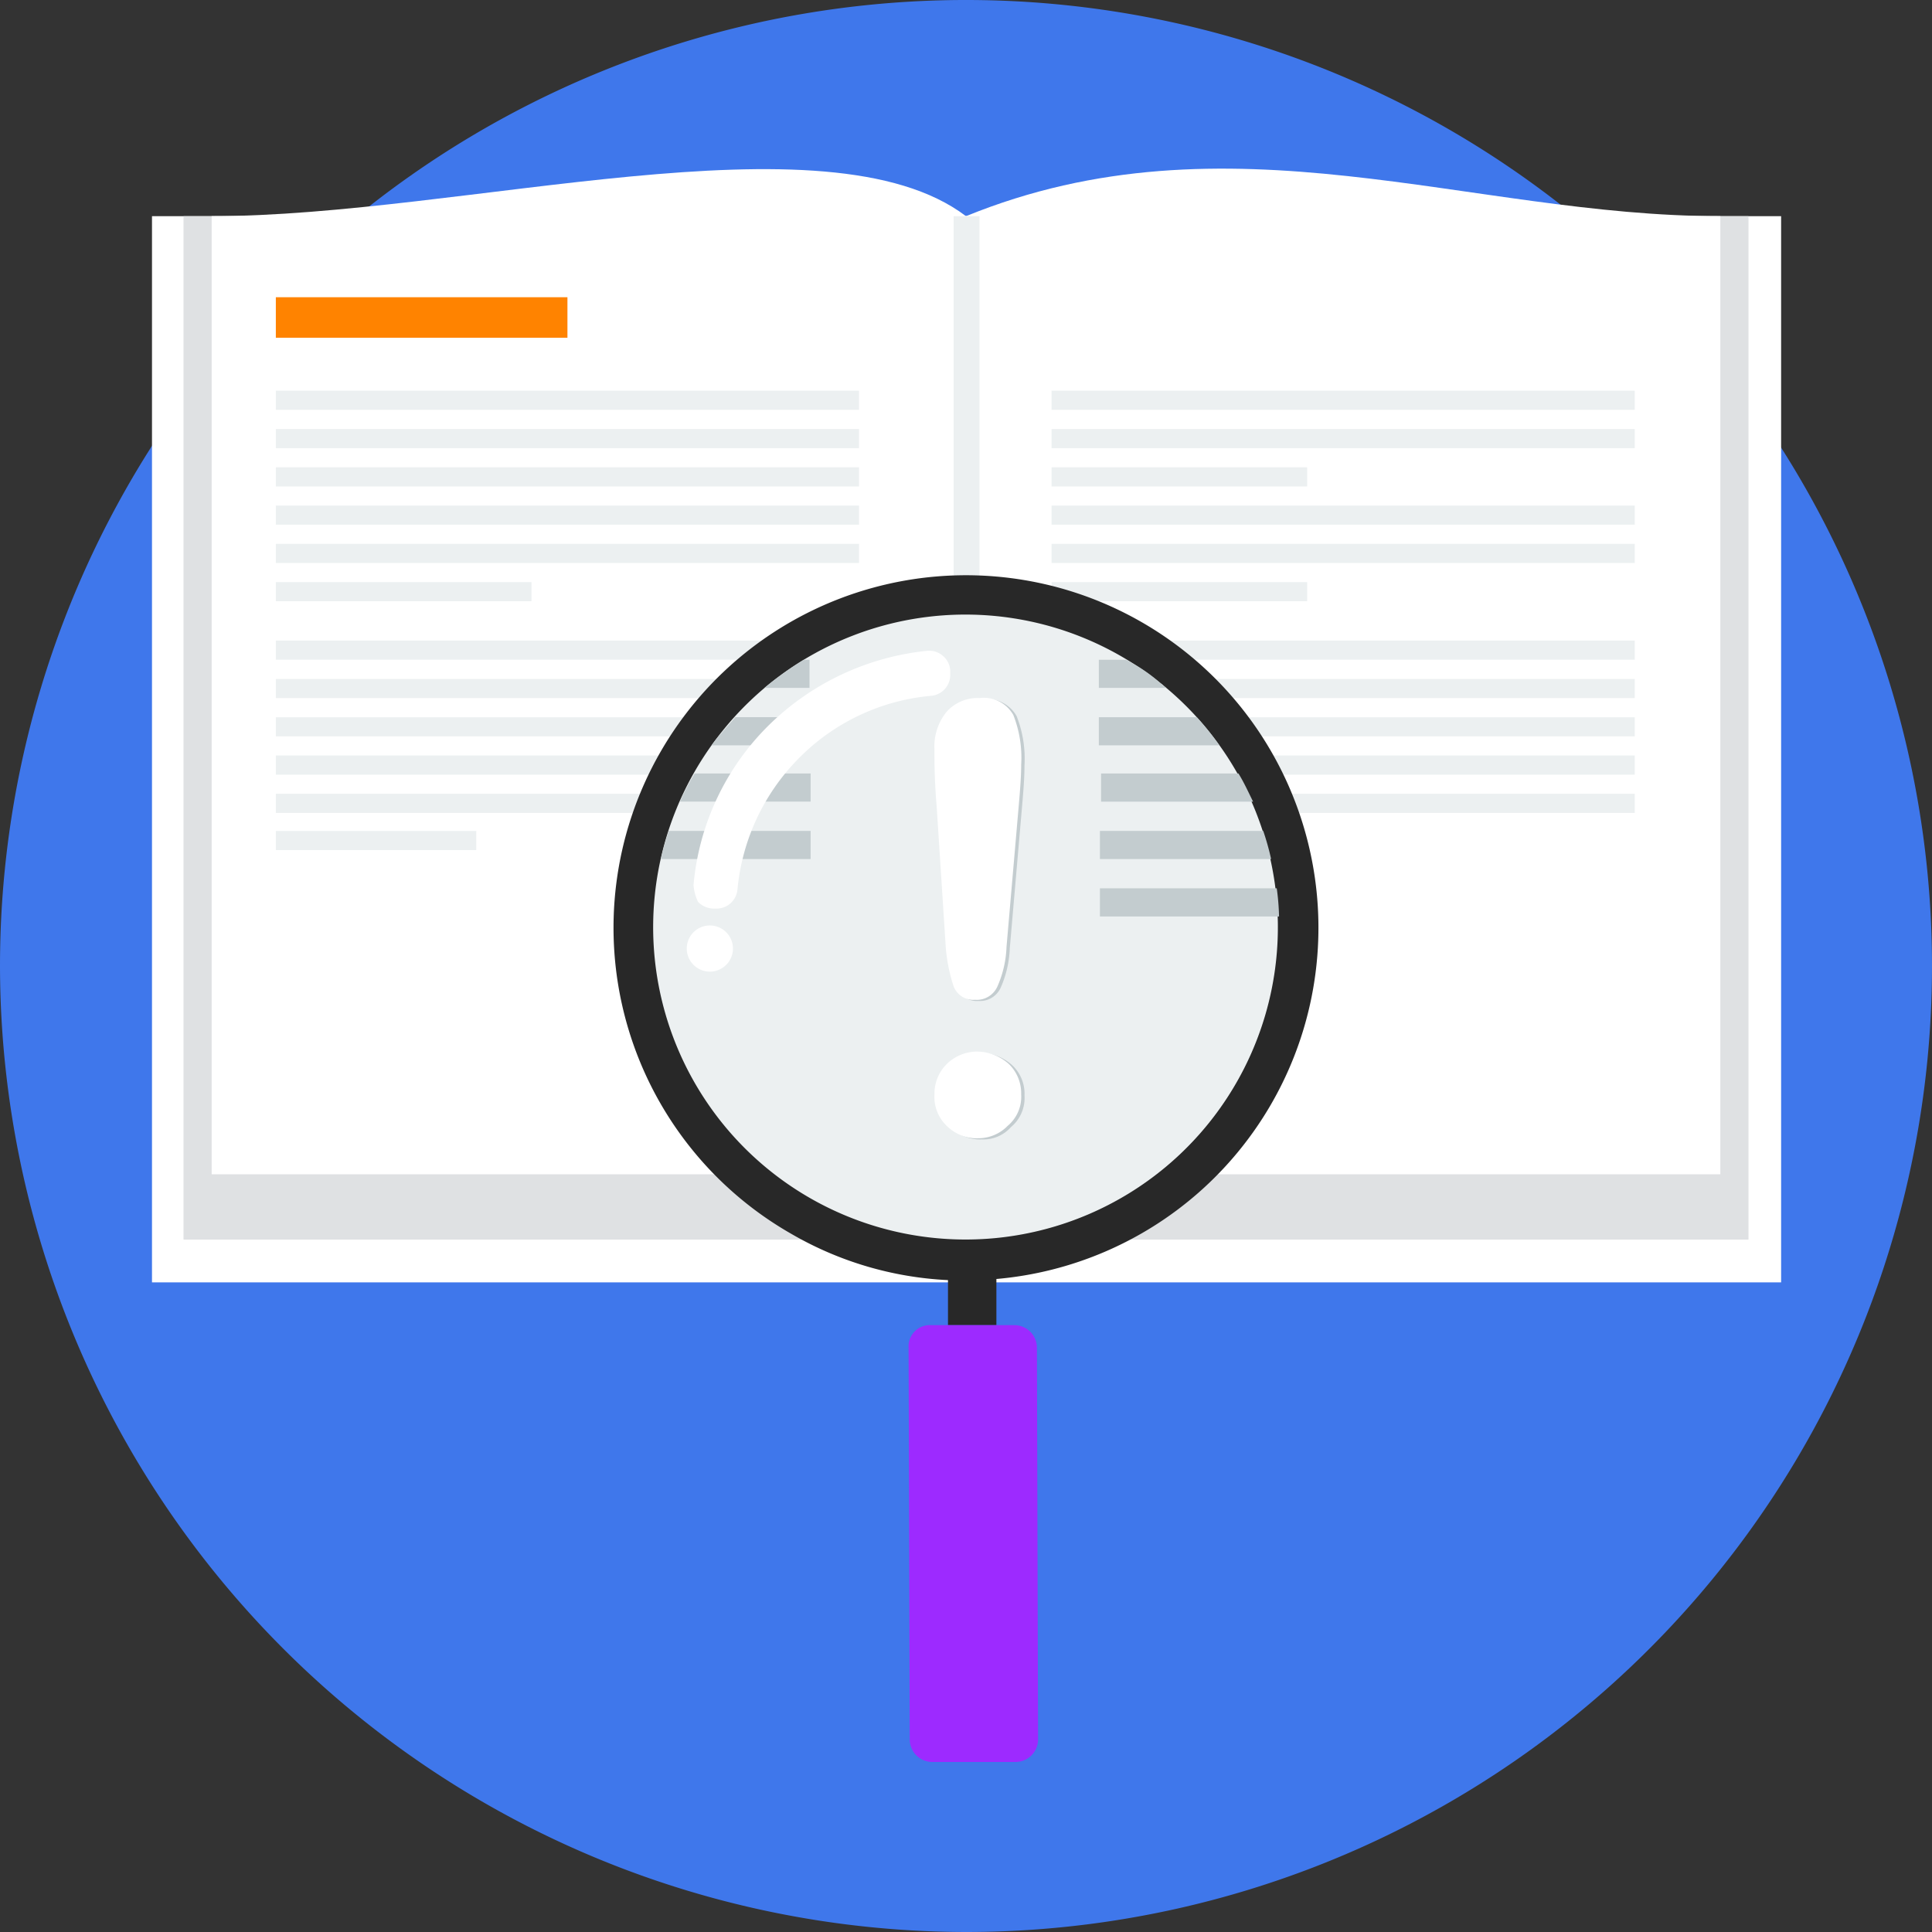 <svg xmlns="http://www.w3.org/2000/svg" viewBox="376.46 1334.417 168.54 168.54"><rect x="376.46" y="1334.417" width="168.54" height="168.54" fill="#333333" stroke="none"/><defs><style>.a{fill:#3f77eb;}.b{fill:#fff;}.c{fill:#dfe1e3;}.d{fill:#ecf0f1;}.e{fill:#ff8300;}.f{fill:#282828;}.g{fill:#9d2aff;}.h{fill:#c3cccf;}</style></defs><g transform="translate(376.46 1334.417)"><path class="a" d="M283.27,347.54A84.27,84.27,0,1,0,199,263.27a84.378,84.378,0,0,0,84.27,84.27Zm0,0" transform="translate(-199 -179)"/><rect class="b" width="142.119" height="93.011" transform="translate(13.259 18.858)"/><rect class="c" width="68.261" height="89.279" transform="translate(84.27 18.858)"/><path class="b" d="M350.605,198.125c-21.9,0-42.921-9.331-65.805,0v83.582h65.805Zm0,0" transform="translate(-200.53 -179.267)"/><rect class="c" width="68.261" height="89.279" transform="translate(16.009 18.858)"/><path class="b" d="M217.8,198.126c21.9,0,53.626-9.232,65.805,0v83.582H217.8V198.126Zm0,0" transform="translate(-199.335 -179.268)"/><rect class="d" width="2.259" height="83.582" transform="translate(83.19 18.858)"/><rect class="e" width="25.438" height="3.536" transform="translate(24.063 25.929)"/><path class="d" d="M223.5,235.5h50.876v1.67H223.5V235.5Zm67.671,0h50.876v1.67H291.171Zm0-21.8h50.876v1.67H291.171Zm0,16.7h22.3v1.67h-22.3Zm0-3.339h50.876v1.67H291.171Zm0-3.339h50.876v1.67H291.171Zm0-3.339h22.3v1.67h-22.3Zm0-3.339h50.876v1.67H291.171Zm0,35.063h17.483v1.67H291.171Zm0-3.241h50.876v1.67H291.171Zm0-3.339h50.876v1.67H291.171Zm0-3.339h50.876v1.67H291.171Zm0-3.339h50.876v1.67H291.171ZM223.5,213.7h50.876v1.67H223.5V213.7Zm0,16.7h22.3v1.67H223.5Zm0-3.339h50.876v1.67H223.5v-1.67Zm0-3.339h50.876v1.67H223.5v-1.67Zm0-3.339h50.876v1.67H223.5v-1.67Zm0-3.339h50.876v1.67H223.5v-1.67Zm0,35.063h17.483v1.67H223.5Zm0-3.241h50.876v1.67H223.5v-1.67Zm0-3.339h50.876v1.67H223.5v-1.67Zm0-3.339h50.876v1.67H223.5v-1.67Zm0-3.339h50.876v1.67H223.5v-1.67Zm0,0" transform="translate(-199.437 -179.619)"/><path class="f" d="M299.465,234.126a30.756,30.756,0,0,1-12.572,57.359v4.027H282.67v-3.929a30.069,30.069,0,0,1-13.652-4.027,30.748,30.748,0,1,1,30.447-53.43Zm-1.768,3.143A27.142,27.142,0,1,0,307.813,274.3,27.134,27.134,0,0,0,297.7,237.269Zm0,0" transform="translate(-199.972 -179.911)"/><path class="g" d="M281.664,296.7h7.268a1.97,1.97,0,0,1,1.964,1.964l.1,34.179a1.97,1.97,0,0,1-1.964,1.964h-7.268a1.97,1.97,0,0,1-1.964-1.964l-.1-34.179a1.854,1.854,0,0,1,1.964-1.964Zm0,0" transform="translate(-200.439 -181.099)"/><path class="d" d="M301.3,239.591a27.249,27.249,0,1,1-38.3,4.223,27.2,27.2,0,0,1,38.3-4.223Zm0,0" transform="translate(-200.034 -179.974)"/><path class="h" d="M283.282,262.806l-.786-12.179c-.2-2.357-.2-4.027-.2-5.107a4.772,4.772,0,0,1,1.08-3.241,3.633,3.633,0,0,1,2.848-1.179,2.969,2.969,0,0,1,2.946,1.473,10.162,10.162,0,0,1,.688,4.322c0,1.08-.1,2.259-.2,3.438l-1.08,12.474a9.341,9.341,0,0,1-.786,3.438,1.972,1.972,0,0,1-1.964,1.179,1.841,1.841,0,0,1-1.866-1.179,14.748,14.748,0,0,1-.688-3.438Zm2.848,16.7a3.708,3.708,0,0,1-2.652-.982,3.5,3.5,0,0,1-1.179-2.848,3.627,3.627,0,0,1,1.08-2.652,3.415,3.415,0,0,1,2.652-1.08,4.221,4.221,0,0,1,2.75,1.08,3.415,3.415,0,0,1,1.08,2.652,3.3,3.3,0,0,1-1.179,2.75,3.213,3.213,0,0,1-2.554,1.08Zm0,0" transform="translate(-200.486 -180.107)"/><path class="b" d="M282.982,262.706l-.786-12.179c-.2-2.357-.2-4.027-.2-5.107a4.773,4.773,0,0,1,1.08-3.241A3.633,3.633,0,0,1,285.929,241a2.969,2.969,0,0,1,2.947,1.473,10.162,10.162,0,0,1,.688,4.322c0,1.08-.1,2.259-.2,3.438l-1.08,12.474a9.34,9.34,0,0,1-.786,3.438,1.972,1.972,0,0,1-1.964,1.179,1.841,1.841,0,0,1-1.866-1.179,14.746,14.746,0,0,1-.688-3.438Zm2.848,16.7a3.708,3.708,0,0,1-2.652-.982A3.5,3.5,0,0,1,282,275.572a3.627,3.627,0,0,1,1.08-2.652,3.8,3.8,0,0,1,2.652-1.08,4.221,4.221,0,0,1,2.75,1.08,3.556,3.556,0,0,1,1.08,2.652,3.3,3.3,0,0,1-1.179,2.75,3.566,3.566,0,0,1-2.554,1.08Zm0,0" transform="translate(-200.48 -180.106)"/><path class="h" d="M301.308,239.663c.2.1.295.295.491.393h-5.893V237.6h2.357a13.8,13.8,0,0,1,3.045,2.063Zm3.143,2.947a23.9,23.9,0,0,1,1.964,2.455H295.906v-2.455Zm3.634,4.911c.491.786.884,1.67,1.277,2.455H296.1V247.52Zm2.161,5.009a22.935,22.935,0,0,1,.688,2.455H296v-2.455Zm1.179,5.009a20.666,20.666,0,0,1,.2,2.455H296v-2.455ZM257.7,254.984a22.928,22.928,0,0,1,.688-2.455h12.375v2.455Zm1.67-5.009a19.3,19.3,0,0,1,1.277-2.455h10.116v2.455Zm2.75-4.911a10.446,10.446,0,0,1,.884-1.08c.393-.491.786-.884,1.179-1.375h6.581v2.455Zm4.616-5.009a27.464,27.464,0,0,1,3.438-2.455h.491v2.455Zm0,0" transform="translate(-200.047 -180.045)"/><path class="b" d="M260.589,257.229a22.376,22.376,0,0,1,6.581-13.947,23.022,23.022,0,0,1,13.849-6.482,1.838,1.838,0,0,1,1.375.491,1.783,1.783,0,0,1,.589,1.375v.2a1.829,1.829,0,0,1-1.67,1.866,18.5,18.5,0,0,0-11.491,5.4,18.739,18.739,0,0,0-5.4,11.491,1.83,1.83,0,0,1-1.866,1.67h-.2a1.939,1.939,0,0,1-1.375-.589,4.116,4.116,0,0,1-.393-1.473Zm2.848,4.125a2.014,2.014,0,1,1-2.848,0,2.016,2.016,0,0,1,2.848,0Zm0,0" transform="translate(-200.088 -180.031)"/></g></svg>
